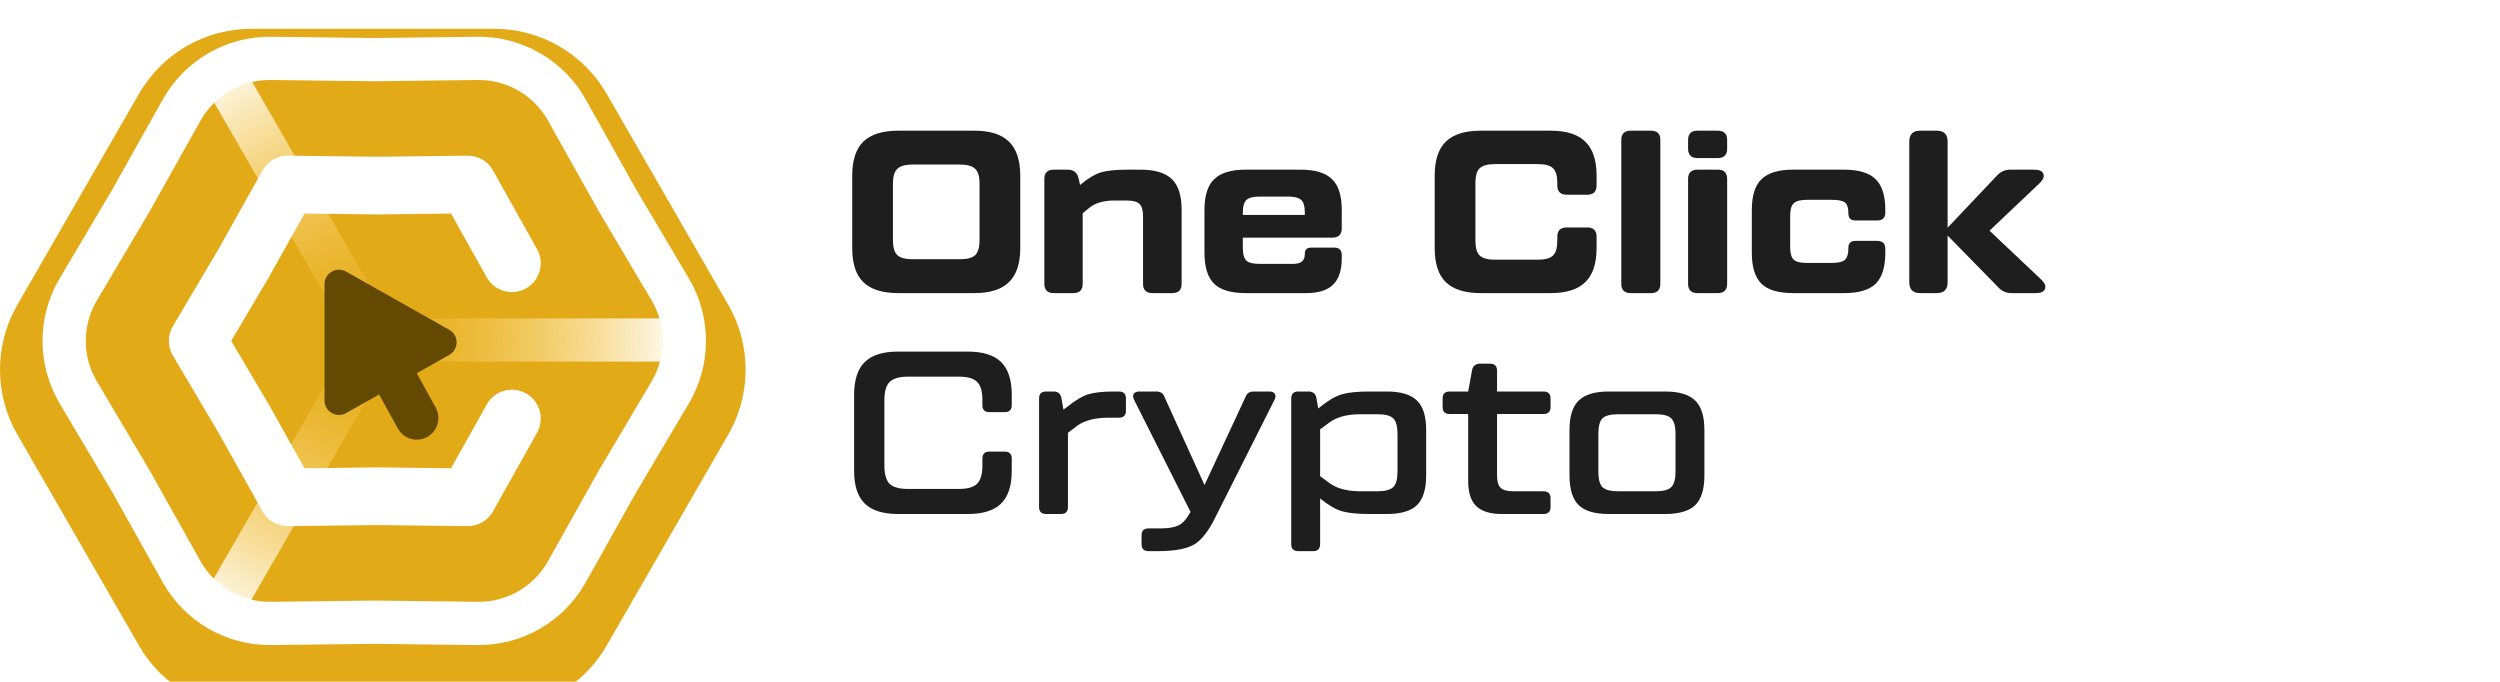 <svg width="220" height="60" viewBox="0 0 220 60" fill="none" xmlns="http://www.w3.org/2000/svg">
<g filter="url(#filter0_bii_495_134951)">
<path d="M1.524 35.699C-0.508 32.171 -0.508 27.828 1.524 24.301L12.23 5.717C14.268 2.18 18.04 -1.50437e-05 22.123 -1.4995e-05L43.492 -1.47401e-05C47.575 -1.46915e-05 51.347 2.18 53.385 5.717L64.091 24.301C66.123 27.828 66.123 32.171 64.091 35.699L53.385 54.282C51.347 57.82 47.575 60 43.492 60L22.123 60C18.04 60 14.268 57.82 12.23 54.282L1.524 35.699Z" fill="#E3AA18"/>
</g>
<path fill-rule="evenodd" clip-rule="evenodd" d="M34.183 28.017L21.58 6.153L18.283 8.054L30.897 29.937L18.283 51.819L21.58 53.72L34.202 31.822L59.509 31.822V28.017L34.183 28.017ZM33.166 29.956L33.132 29.937L33.166 29.917V29.956Z" fill="url(#paint0_radial_495_134951)"/>
<path fill-rule="evenodd" clip-rule="evenodd" d="M5.248 35.496C3.24 32.107 3.24 27.893 5.248 24.504L9.887 16.674L14.33 8.746C16.26 5.301 19.918 3.188 23.866 3.235L32.934 3.345L42.003 3.235C45.95 3.188 49.609 5.301 51.539 8.746L55.982 16.674L60.621 24.504C62.629 27.893 62.629 32.107 60.621 35.496L55.982 43.327L51.539 51.255C49.609 54.699 45.95 56.813 42.003 56.765L32.934 56.656L23.866 56.765C19.918 56.813 16.26 54.699 14.33 51.255L9.887 43.327L5.248 35.496ZM8.522 26.444C7.222 28.637 7.222 31.364 8.522 33.556L13.173 41.407C13.181 41.42 13.188 41.433 13.196 41.446L17.65 49.394C18.899 51.623 21.266 52.991 23.82 52.96L32.911 52.85C32.927 52.85 32.942 52.85 32.957 52.85L42.049 52.96C44.603 52.991 46.97 51.623 48.219 49.394L52.673 41.446C52.681 41.433 52.688 41.42 52.696 41.407L57.347 33.556C58.647 31.364 58.647 28.637 57.347 26.444L52.696 18.594C52.688 18.581 52.681 18.567 52.673 18.554L48.219 10.606C46.97 8.377 44.603 7.01 42.049 7.04L32.957 7.15C32.942 7.15 32.927 7.15 32.911 7.15L23.82 7.04C21.266 7.01 18.899 8.377 17.65 10.606L13.196 18.554C13.188 18.567 13.181 18.581 13.173 18.594L8.522 26.444Z" fill="white"/>
<path fill-rule="evenodd" clip-rule="evenodd" d="M23.106 14.997C23.56 14.186 24.421 13.688 25.351 13.7L33.245 13.795L41.138 13.7C42.068 13.688 42.929 14.186 43.383 14.997L47.262 21.927C47.947 23.149 47.511 24.695 46.288 25.38C45.066 26.064 43.52 25.628 42.835 24.405L39.692 18.792L33.275 18.869C33.255 18.869 33.234 18.869 33.214 18.869L26.797 18.792L23.654 24.405C23.644 24.423 23.634 24.441 23.624 24.458L20.343 30L23.624 35.541C23.634 35.559 23.644 35.576 23.654 35.594L26.797 41.208L33.214 41.13C33.234 41.13 33.255 41.13 33.275 41.13L39.692 41.208L42.835 35.594C43.52 34.372 45.066 33.935 46.288 34.62C47.511 35.304 47.947 36.85 47.262 38.073L43.383 45.002C42.929 45.813 42.068 46.311 41.138 46.3L33.245 46.204L25.351 46.3C24.421 46.311 23.56 45.813 23.106 45.002L19.242 38.099L15.212 31.292C14.741 30.495 14.741 29.504 15.212 28.707L19.242 21.9L23.106 14.997Z" fill="white"/>
<path d="M28.558 25.004C28.558 24.034 29.604 23.423 30.45 23.899L39.537 29.022C40.397 29.507 40.397 30.747 39.537 31.232L30.45 36.355C29.604 36.831 28.558 36.22 28.558 35.25V25.004Z" fill="#644900"/>
<path fill-rule="evenodd" clip-rule="evenodd" d="M33.092 30.301C34.012 29.793 35.17 30.126 35.678 31.046L38.342 35.866C38.85 36.786 38.516 37.944 37.597 38.452C36.677 38.96 35.519 38.627 35.011 37.707L32.347 32.887C31.839 31.967 32.172 30.809 33.092 30.301Z" fill="#644900"/>
<path d="M79.036 25.793C77.661 25.793 76.641 25.473 75.974 24.833C75.321 24.194 74.995 23.193 74.995 21.832V15.461C74.995 14.1 75.321 13.1 75.974 12.46C76.641 11.82 77.661 11.5 79.036 11.5H85.743C87.117 11.5 88.131 11.82 88.784 12.46C89.45 13.1 89.783 14.1 89.783 15.461V21.832C89.783 23.193 89.45 24.194 88.784 24.833C88.131 25.473 87.117 25.793 85.743 25.793H79.036ZM80.286 22.812H84.493C85.132 22.812 85.576 22.689 85.826 22.444C86.076 22.186 86.201 21.75 86.201 21.138V16.155C86.201 15.543 86.076 15.114 85.826 14.869C85.576 14.61 85.132 14.481 84.493 14.481H80.286C79.661 14.481 79.216 14.61 78.953 14.869C78.703 15.114 78.578 15.543 78.578 16.155V21.138C78.578 21.75 78.703 22.186 78.953 22.444C79.216 22.689 79.661 22.812 80.286 22.812Z" fill="#1E1E1E"/>
<path d="M100.358 14.93C101.636 14.93 102.559 15.209 103.129 15.768C103.698 16.312 103.983 17.217 103.983 18.483V24.976C103.983 25.521 103.705 25.793 103.149 25.793H101.421C100.865 25.793 100.587 25.521 100.587 24.976V19.055C100.587 18.51 100.483 18.143 100.275 17.952C100.081 17.748 99.706 17.646 99.15 17.646H98.088C97.158 17.646 96.436 17.843 95.922 18.238L95.276 18.769V24.976C95.276 25.521 94.999 25.793 94.443 25.793H92.735C92.18 25.793 91.902 25.521 91.902 24.976V15.747C91.902 15.203 92.18 14.93 92.735 14.93H93.964C94.45 14.93 94.762 15.162 94.901 15.625L95.047 16.278C95.728 15.706 96.332 15.339 96.859 15.175C97.387 15.012 98.171 14.93 99.213 14.93H100.358Z" fill="#1E1E1E"/>
<path d="M114.45 14.93C115.727 14.93 116.651 15.209 117.22 15.768C117.789 16.312 118.074 17.217 118.074 18.483V20.096C118.074 20.641 117.796 20.913 117.241 20.913H109.368V21.811C109.368 22.356 109.472 22.73 109.68 22.934C109.888 23.125 110.27 23.22 110.826 23.22H113.825C114.492 23.22 114.825 22.934 114.825 22.363V22.322C114.825 21.968 115.005 21.791 115.366 21.791H117.408C117.852 21.791 118.074 22.009 118.074 22.444V22.73C118.074 23.792 117.817 24.568 117.303 25.058C116.804 25.548 116.019 25.793 114.95 25.793H109.618C108.34 25.793 107.417 25.521 106.847 24.976C106.278 24.418 105.993 23.506 105.993 22.24V18.483C105.993 17.217 106.278 16.312 106.847 15.768C107.417 15.209 108.34 14.93 109.618 14.93H114.45ZM109.368 18.912H114.825V18.708C114.825 18.163 114.721 17.796 114.512 17.605C114.304 17.401 113.922 17.299 113.367 17.299H110.826C110.27 17.299 109.888 17.401 109.68 17.605C109.472 17.796 109.368 18.163 109.368 18.708V18.912Z" fill="#1E1E1E"/>
<path d="M130.294 25.793C128.919 25.793 127.899 25.473 127.232 24.833C126.579 24.194 126.253 23.193 126.253 21.832V15.461C126.253 14.1 126.579 13.1 127.232 12.46C127.899 11.82 128.919 11.5 130.294 11.5H136.459C137.834 11.5 138.847 11.82 139.5 12.46C140.167 13.1 140.5 14.1 140.5 15.461V16.319C140.5 16.863 140.222 17.136 139.667 17.136H137.875C137.32 17.136 137.042 16.863 137.042 16.319V16.074C137.042 15.475 136.917 15.053 136.667 14.808C136.417 14.563 135.973 14.44 135.334 14.44H131.544C130.919 14.44 130.474 14.563 130.21 14.808C129.961 15.053 129.836 15.488 129.836 16.115V21.178C129.836 21.805 129.961 22.24 130.21 22.485C130.474 22.73 130.919 22.853 131.544 22.853H135.334C135.973 22.853 136.417 22.73 136.667 22.485C136.917 22.24 137.042 21.805 137.042 21.178V20.831C137.042 20.287 137.32 20.015 137.875 20.015H139.667C140.222 20.015 140.5 20.287 140.5 20.831V21.832C140.5 23.193 140.167 24.194 139.5 24.833C138.847 25.473 137.834 25.793 136.459 25.793H130.294Z" fill="#1E1E1E"/>
<path d="M143.507 25.793C142.951 25.793 142.674 25.521 142.674 24.976V12.317C142.674 11.772 142.951 11.5 143.507 11.5H145.277C145.833 11.5 146.11 11.772 146.11 12.317V24.976C146.11 25.521 145.833 25.793 145.277 25.793H143.507Z" fill="#1E1E1E"/>
<path d="M149.385 13.909C148.83 13.909 148.552 13.637 148.552 13.093V12.317C148.552 11.772 148.83 11.5 149.385 11.5H151.156C151.711 11.5 151.989 11.772 151.989 12.317V13.093C151.989 13.637 151.711 13.909 151.156 13.909H149.385ZM149.385 25.793C148.83 25.793 148.552 25.521 148.552 24.976V15.747C148.552 15.203 148.83 14.93 149.385 14.93H151.156C151.711 14.93 151.989 15.203 151.989 15.747V24.976C151.989 25.521 151.711 25.793 151.156 25.793H149.385Z" fill="#1E1E1E"/>
<path d="M157.784 25.793C156.506 25.793 155.583 25.521 155.014 24.976C154.444 24.418 154.16 23.506 154.16 22.24V18.483C154.16 17.217 154.444 16.312 155.014 15.768C155.583 15.209 156.506 14.93 157.784 14.93H162.283C163.56 14.93 164.484 15.209 165.053 15.768C165.622 16.312 165.907 17.217 165.907 18.483V18.708C165.907 19.171 165.671 19.402 165.199 19.402H163.283C162.866 19.402 162.658 19.198 162.658 18.79V18.749C162.658 18.272 162.554 17.959 162.345 17.809C162.151 17.66 161.769 17.585 161.2 17.585H158.992C158.436 17.585 158.055 17.687 157.846 17.891C157.638 18.082 157.534 18.449 157.534 18.994V21.73C157.534 22.274 157.638 22.649 157.846 22.853C158.055 23.043 158.436 23.139 158.992 23.139H161.2C161.755 23.139 162.137 23.05 162.345 22.873C162.554 22.683 162.658 22.342 162.658 21.852V21.811C162.658 21.403 162.866 21.199 163.283 21.199H165.199C165.671 21.199 165.907 21.43 165.907 21.893V22.24C165.907 23.506 165.622 24.418 165.053 24.976C164.484 25.521 163.56 25.793 162.283 25.793H157.784Z" fill="#1E1E1E"/>
<path d="M179.659 24.629C179.965 24.942 180.062 25.215 179.951 25.446C179.853 25.677 179.59 25.793 179.159 25.793H177.014C176.542 25.793 176.146 25.616 175.827 25.262L171.39 20.729V24.833C171.39 25.473 171.071 25.793 170.432 25.793H168.974C168.335 25.793 168.016 25.473 168.016 24.833V12.46C168.016 11.82 168.335 11.5 168.974 11.5H170.432C171.071 11.5 171.39 11.82 171.39 12.46V20.035L175.722 15.461C176.042 15.107 176.438 14.93 176.91 14.93H179.013C179.444 14.93 179.708 15.046 179.805 15.277C179.916 15.509 179.819 15.781 179.513 16.094L175.077 20.3L179.659 24.629Z" fill="#1E1E1E"/>
<path d="M79.036 45.233C77.703 45.233 76.724 44.927 76.099 44.314C75.474 43.702 75.162 42.742 75.162 41.435V34.738C75.162 33.431 75.474 32.471 76.099 31.859C76.724 31.246 77.703 30.94 79.036 30.94H85.159C86.493 30.94 87.472 31.246 88.096 31.859C88.721 32.471 89.034 33.431 89.034 34.738V35.657C89.034 36.065 88.825 36.269 88.409 36.269H87.076C86.659 36.269 86.451 36.065 86.451 35.657V35.167C86.451 34.418 86.291 33.894 85.972 33.594C85.666 33.295 85.132 33.145 84.368 33.145H79.911C79.147 33.145 78.605 33.302 78.286 33.615C77.981 33.914 77.828 34.438 77.828 35.187V40.986C77.828 41.735 77.981 42.266 78.286 42.579C78.605 42.878 79.147 43.028 79.911 43.028H84.368C85.132 43.028 85.666 42.878 85.972 42.579C86.291 42.266 86.451 41.735 86.451 40.986V40.353C86.451 39.945 86.659 39.74 87.076 39.74H88.409C88.825 39.74 89.034 39.945 89.034 40.353V41.435C89.034 42.742 88.721 43.702 88.096 44.314C87.472 44.927 86.493 45.233 85.159 45.233H79.036Z" fill="#1E1E1E"/>
<path d="M98.457 34.452C98.874 34.452 99.082 34.656 99.082 35.065V36.147C99.082 36.555 98.874 36.759 98.457 36.759H97.52C96.367 36.759 95.465 36.991 94.812 37.453L93.979 38.087V44.62C93.979 45.029 93.771 45.233 93.354 45.233H92.063C91.646 45.233 91.438 45.029 91.438 44.62V35.065C91.438 34.656 91.646 34.452 92.063 34.452H92.709C93.084 34.452 93.313 34.629 93.396 34.983L93.583 36.045L93.917 35.8C94.625 35.228 95.243 34.86 95.77 34.697C96.298 34.534 97.055 34.452 98.041 34.452H98.457Z" fill="#1E1E1E"/>
<path d="M111.704 34.452C111.94 34.452 112.1 34.52 112.183 34.656C112.267 34.779 112.26 34.949 112.163 35.167L106.976 45.478C106.365 46.73 105.727 47.547 105.06 47.928C104.394 48.309 103.338 48.5 101.894 48.5H101.082C100.665 48.5 100.457 48.296 100.457 47.887V47.111C100.457 46.703 100.665 46.499 101.082 46.499H102.123C102.845 46.499 103.387 46.404 103.748 46.213C104.109 46.023 104.449 45.635 104.768 45.049L99.79 35.167C99.693 34.949 99.686 34.779 99.77 34.656C99.867 34.52 100.033 34.452 100.27 34.452H101.748C102.123 34.452 102.366 34.615 102.477 34.942L105.997 42.681L109.601 34.942C109.712 34.615 109.955 34.452 110.33 34.452H111.704Z" fill="#1E1E1E"/>
<path d="M122.044 34.452C123.266 34.452 124.148 34.717 124.689 35.248C125.231 35.766 125.502 36.63 125.502 37.841V41.843C125.502 43.055 125.231 43.926 124.689 44.457C124.148 44.974 123.266 45.233 122.044 45.233H120.524C119.468 45.233 118.656 45.151 118.087 44.988C117.531 44.825 116.9 44.457 116.191 43.885L116.171 43.865V47.887C116.171 48.296 115.962 48.5 115.546 48.5H114.254C113.838 48.5 113.629 48.296 113.629 47.887V35.065C113.629 34.656 113.838 34.452 114.254 34.452H115.15C115.525 34.452 115.754 34.629 115.837 34.983L116.004 35.943L116.191 35.8C116.9 35.228 117.531 34.86 118.087 34.697C118.656 34.534 119.468 34.452 120.524 34.452H122.044ZM122.981 41.496V38.189C122.981 37.522 122.857 37.066 122.607 36.821C122.357 36.575 121.891 36.453 121.211 36.453H119.711C118.559 36.453 117.656 36.691 117.004 37.168L116.171 37.78V41.905L117.004 42.517C117.656 42.994 118.559 43.232 119.711 43.232H121.211C121.891 43.232 122.357 43.109 122.607 42.864C122.857 42.619 122.981 42.163 122.981 41.496Z" fill="#1E1E1E"/>
<path d="M135.823 36.433H131.74V41.843C131.74 42.361 131.845 42.721 132.053 42.926C132.261 43.13 132.629 43.232 133.157 43.232H135.823C136.239 43.232 136.448 43.436 136.448 43.844V44.62C136.448 45.029 136.239 45.233 135.823 45.233H132.157C131.143 45.233 130.393 45.002 129.907 44.539C129.435 44.076 129.199 43.341 129.199 42.334V36.433H127.575C127.158 36.433 126.95 36.228 126.95 35.82V35.065C126.95 34.656 127.158 34.452 127.575 34.452H129.199L129.553 32.512C129.651 32.172 129.887 32.002 130.262 32.002H131.116C131.532 32.002 131.74 32.206 131.74 32.614V34.452H135.823C136.239 34.452 136.448 34.656 136.448 35.065V35.82C136.448 36.228 136.239 36.433 135.823 36.433Z" fill="#1E1E1E"/>
<path d="M141.572 45.233C140.351 45.233 139.469 44.974 138.927 44.457C138.386 43.926 138.115 43.055 138.115 41.843V37.841C138.115 36.63 138.386 35.766 138.927 35.248C139.469 34.717 140.351 34.452 141.572 34.452H146.53C147.752 34.452 148.633 34.717 149.175 35.248C149.716 35.766 149.987 36.63 149.987 37.841V41.843C149.987 43.055 149.716 43.926 149.175 44.457C148.633 44.974 147.752 45.233 146.53 45.233H141.572ZM142.406 43.232H145.697C146.377 43.232 146.835 43.109 147.071 42.864C147.321 42.619 147.446 42.163 147.446 41.496V38.189C147.446 37.522 147.321 37.066 147.071 36.821C146.835 36.575 146.377 36.453 145.697 36.453H142.406C141.725 36.453 141.26 36.575 141.01 36.821C140.774 37.066 140.656 37.522 140.656 38.189V41.496C140.656 42.163 140.774 42.619 141.01 42.864C141.26 43.109 141.725 43.232 142.406 43.232Z" fill="#1E1E1E"/>
<defs>
<filter id="filter0_bii_495_134951" x="-16.467" y="-16.467" width="98.548" height="92.933" filterUnits="userSpaceOnUse" color-interpolation-filters="sRGB">
<feFlood flood-opacity="0" result="BackgroundImageFix"/>
<feGaussianBlur in="BackgroundImageFix" stdDeviation="8.233"/>
<feComposite in2="SourceAlpha" operator="in" result="effect1_backgroundBlur_495_134951"/>
<feBlend mode="normal" in="SourceGraphic" in2="effect1_backgroundBlur_495_134951" result="shape"/>
<feColorMatrix in="SourceAlpha" type="matrix" values="0 0 0 0 0 0 0 0 0 0 0 0 0 0 0 0 0 0 127 0" result="hardAlpha"/>
<feOffset dy="2.533"/>
<feGaussianBlur stdDeviation="1.267"/>
<feComposite in2="hardAlpha" operator="arithmetic" k2="-1" k3="1"/>
<feColorMatrix type="matrix" values="0 0 0 0 1 0 0 0 0 1 0 0 0 0 1 0 0 0 0.15 0"/>
<feBlend mode="normal" in2="shape" result="effect2_innerShadow_495_134951"/>
<feColorMatrix in="SourceAlpha" type="matrix" values="0 0 0 0 0 0 0 0 0 0 0 0 0 0 0 0 0 0 127 0" result="hardAlpha"/>
<feOffset/>
<feGaussianBlur stdDeviation="21.533"/>
<feComposite in2="hardAlpha" operator="arithmetic" k2="-1" k3="1"/>
<feColorMatrix type="matrix" values="0 0 0 0 1 0 0 0 0 1 0 0 0 0 1 0 0 0 0.05 0"/>
<feBlend mode="normal" in2="effect2_innerShadow_495_134951" result="effect3_innerShadow_495_134951"/>
</filter>
<radialGradient id="paint0_radial_495_134951" cx="0" cy="0" r="1" gradientUnits="userSpaceOnUse" gradientTransform="translate(32.212 29.919) rotate(-56.281) scale(27.967 27.95)">
<stop stop-color="#FECB3D" stop-opacity="0"/>
<stop offset="1" stop-color="white"/>
</radialGradient>
</defs>
</svg>
